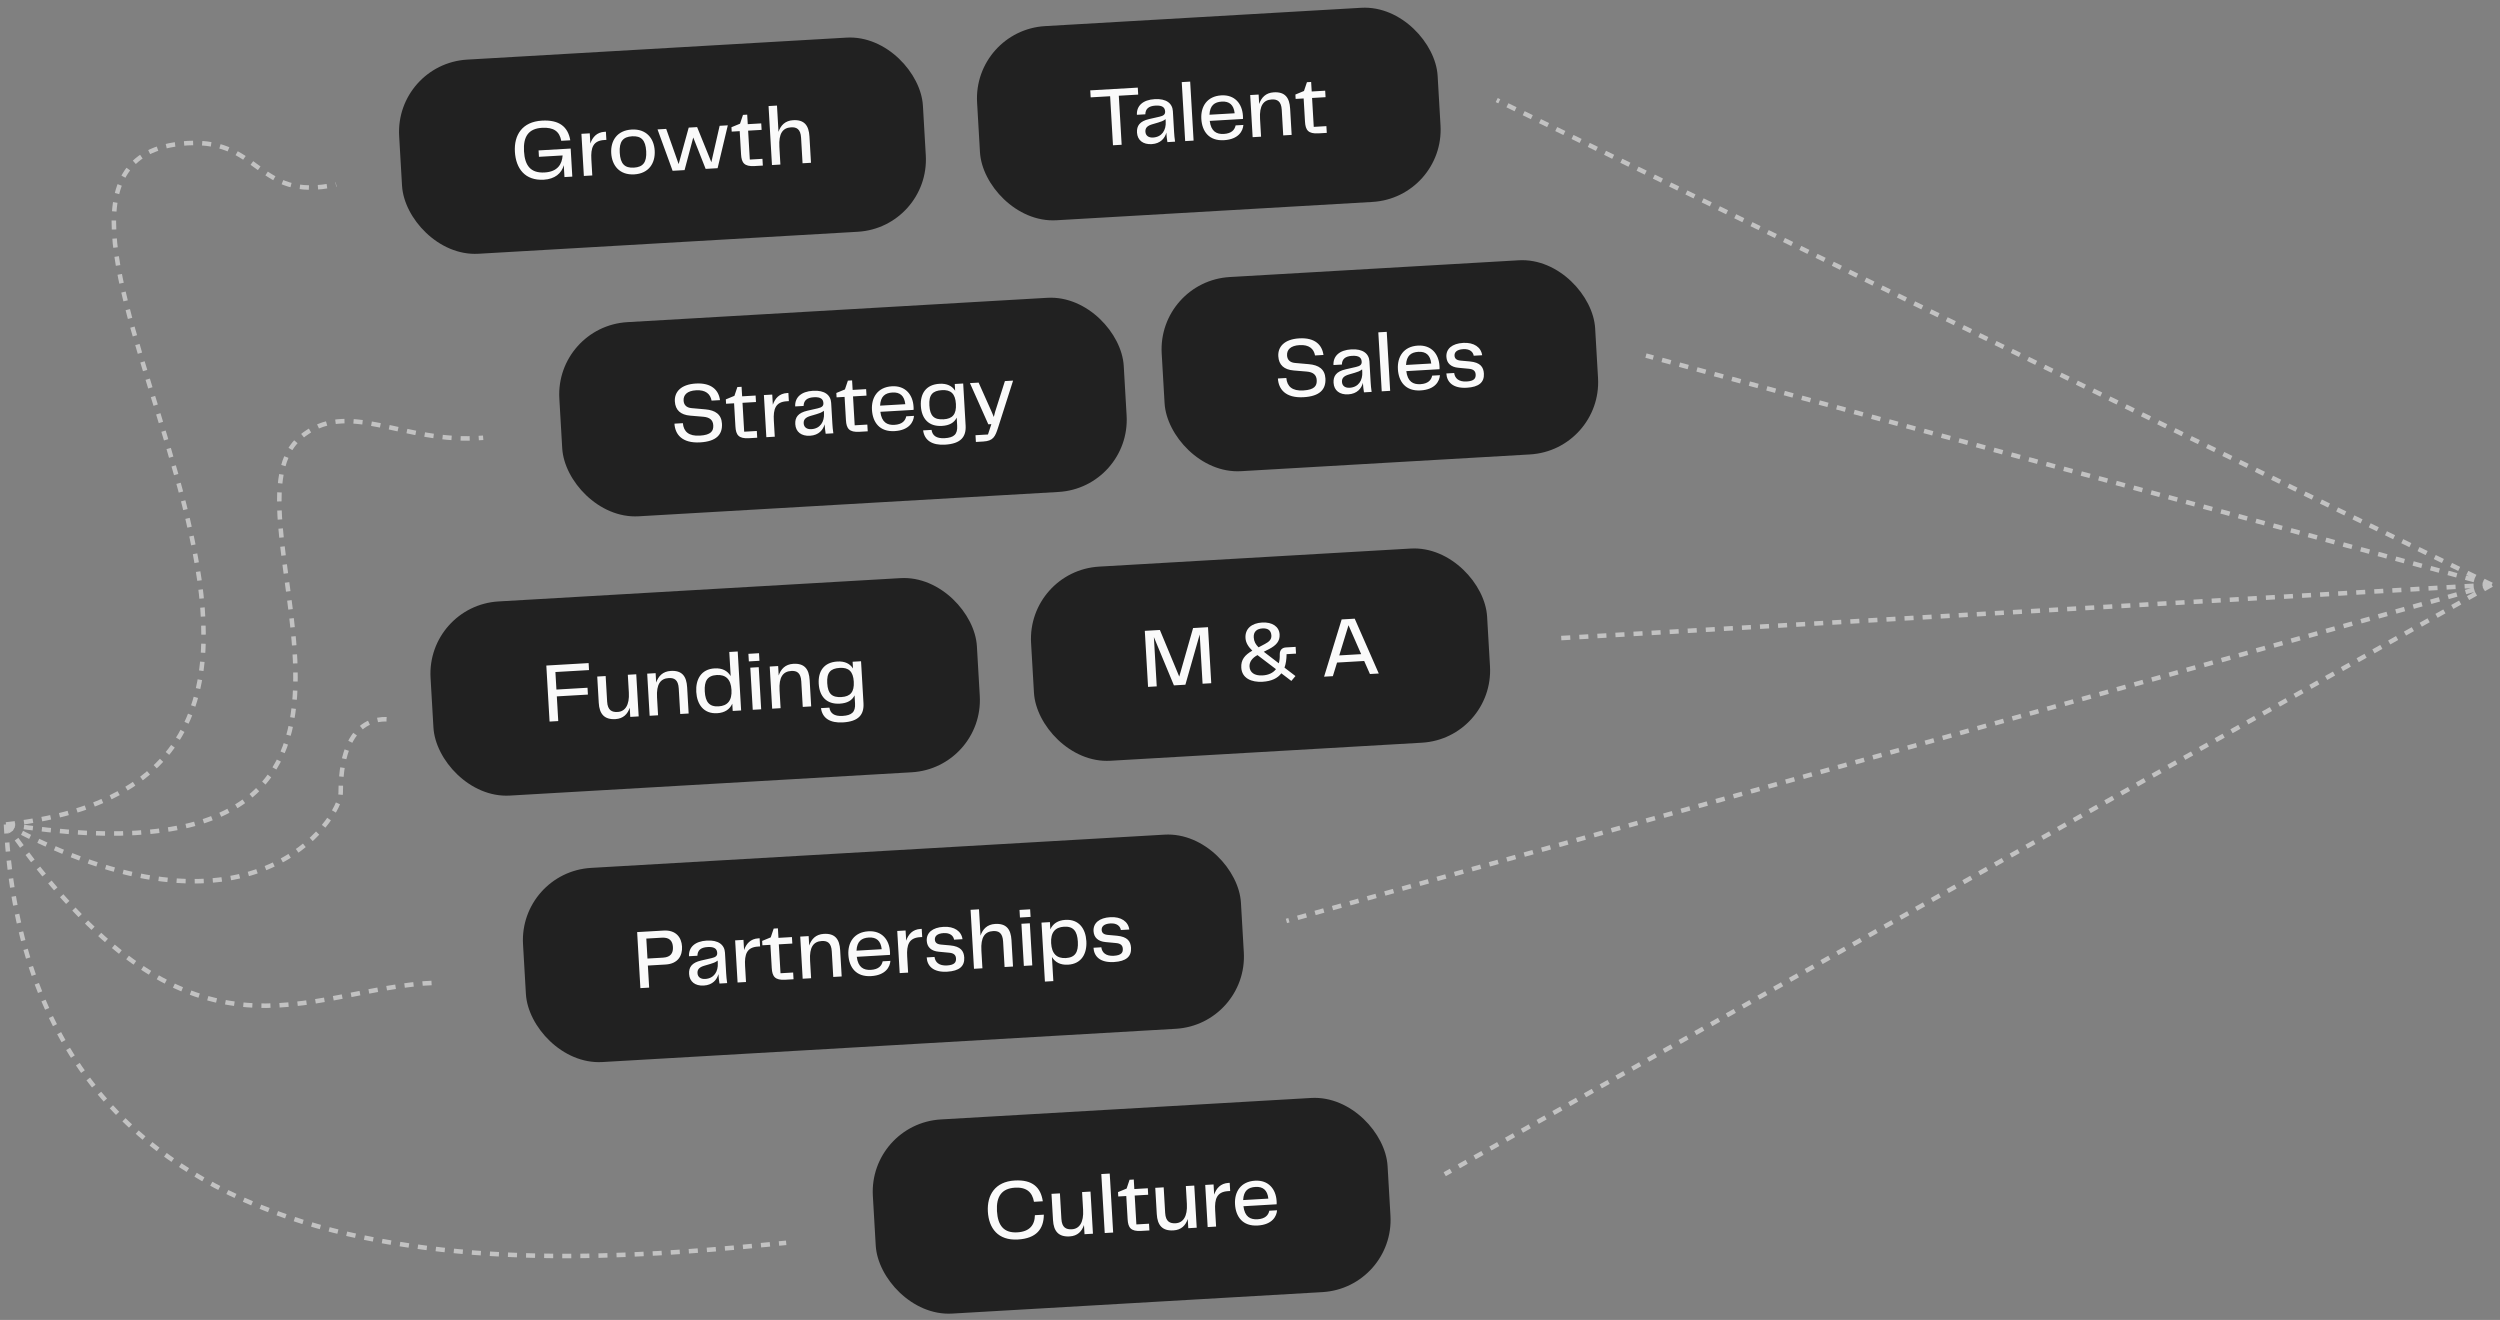 <svg width="536" height="283" viewBox="0 0 536 283" fill="none" xmlns="http://www.w3.org/2000/svg">
<rect x="0" y="0" width="536" height="283" fill="#808080" stroke="none"/>
<rect x="119.024" y="69.966" width="121.21" height="41.696" rx="15.515" transform="rotate(-3.318 119.024 69.966)" fill="#212121"/>
<path d="M144.602 90.833C144.733 93.091 146.189 95.073 150.127 94.845C153.56 94.646 154.926 93.189 154.788 90.823C154.673 88.835 153.353 87.951 151.24 87.766L148.27 87.503C147.14 87.405 146.615 86.783 146.563 85.898C146.493 84.687 147.293 83.789 149.244 83.676C151.286 83.558 152.299 84.46 152.563 85.894L154.37 85.79C154.082 83.649 152.557 82.034 149.179 82.23C145.963 82.416 144.572 84.055 144.688 86.061C144.797 87.94 145.924 88.944 147.983 89.114L150.788 89.351C152.154 89.471 152.858 90.046 152.923 91.166C152.994 92.395 152.464 93.259 150.044 93.4C147.677 93.537 146.568 92.55 146.408 90.728L144.602 90.833ZM162.346 93.847L162.262 92.401L159.552 92.558L159.193 86.362L162.084 86.194L162.003 84.803L159.113 84.971L158.994 82.929L158.091 82.982L157.457 84.867L155.616 85.627L155.67 86.566L157.387 86.467L157.676 91.453C157.78 93.259 158.372 94.077 160.558 93.95L162.346 93.847ZM168.758 84.267C167.078 84.364 166.16 85.414 165.696 86.782L165.569 84.597L163.781 84.7L164.304 93.733L166.111 93.628L165.911 90.178C165.768 87.721 166.259 86.17 168.679 86.029L169.131 86.003L169.029 84.251L168.758 84.267ZM173.662 93.426C175.577 93.315 176.504 92.12 176.8 90.96C176.842 91.683 176.913 92.295 177.026 92.996L178.67 92.9C178.549 92.055 178.499 91.514 178.461 90.846L178.201 86.366C178.105 84.704 176.81 83.637 174.317 83.781C171.752 83.93 170.395 85.223 170.488 87.139L172.294 87.034C172.319 85.891 172.989 85.254 174.47 85.168C176.024 85.078 176.49 85.613 176.537 86.426C176.573 87.058 176.192 87.352 175.333 87.547L173.097 88.057C171.093 88.518 170.425 89.499 170.509 90.944C170.605 92.606 171.819 93.533 173.662 93.426ZM173.96 92.013C173.021 92.068 172.362 91.635 172.311 90.767C172.263 89.936 172.726 89.475 173.831 89.157L175.061 88.795C175.596 88.638 176.165 88.46 176.632 88.07L176.664 88.612C176.768 90.418 175.857 91.903 173.96 92.013ZM186.04 92.473L185.956 91.028L183.246 91.185L182.887 84.988L185.777 84.821L185.697 83.43L182.806 83.597L182.688 81.556L181.785 81.608L181.151 83.494L179.31 84.253L179.364 85.192L181.08 85.093L181.369 90.079C181.474 91.886 182.065 92.703 184.251 92.577L186.04 92.473ZM191.776 91.089C190.222 91.179 189.026 90.56 188.75 88.292L195.867 87.879C195.89 87.642 195.877 87.425 195.864 87.191C195.714 84.607 194.114 82.652 191.242 82.818C188.153 82.997 186.796 85.233 186.949 87.871C187.104 90.544 188.583 92.616 191.799 92.429C194.979 92.245 195.87 90.417 195.96 89.161L194.298 89.257C194.099 90.211 193.42 90.994 191.776 91.089ZM191.337 84.154C192.945 84.061 193.897 84.84 194.093 86.659L188.691 86.972C188.792 84.954 189.784 84.244 191.337 84.154ZM204.784 83.773C204.126 82.742 203.024 82.189 201.435 82.282C198.526 82.45 197.279 84.39 197.433 87.045C197.587 89.701 199.05 91.483 201.958 91.315C203.548 91.222 204.584 90.637 205.118 89.536L205.218 91.271C205.326 93.131 204.515 93.831 202.546 93.945C200.739 94.05 199.902 93.373 199.724 92.169L197.917 92.274C198.206 94.432 199.862 95.496 202.608 95.337C205.987 95.141 207.171 93.677 207.028 91.22L206.507 82.223L204.7 82.328L204.784 83.773ZM202.311 89.898C200.306 90.015 199.391 89.234 199.258 86.939C199.125 84.645 199.944 83.764 201.949 83.648C203.846 83.538 204.819 84.388 204.948 86.61C205.077 88.832 204.208 89.788 202.311 89.898ZM213.352 88.298L213.072 89.401L212.63 88.34L209.817 82.031L207.956 82.139L211.894 90.974L212.545 90.936L211.821 93.154L209.147 93.309L209.231 94.754L210.785 94.664C212.971 94.537 213.37 93.608 214 91.65L217.206 81.603L215.453 81.705L213.352 88.298Z" fill="#FAFAFA"/>
<rect x="84.68" y="13.678" width="112.483" height="41.696" rx="15.515" transform="rotate(-3.318 84.68 13.678)" fill="#212121"/>
<path d="M116.595 38.529C118.926 38.393 120.414 37.183 120.874 35.416L121.022 37.964L122.702 37.866L122.353 31.85L115.47 32.249L115.549 33.622L120.626 33.328C120.497 35.166 119.595 36.814 116.777 36.977C113.778 37.151 112.524 35.52 112.344 32.431C112.163 29.305 113.295 27.572 116.204 27.403C118.751 27.256 119.966 28.2 120.335 30.191L122.268 30.079C121.773 27.171 119.891 25.649 116.187 25.864C111.924 26.111 110.187 28.985 110.393 32.544C110.601 36.121 112.548 38.763 116.595 38.529ZM129.634 28.256C127.954 28.354 127.036 29.404 126.571 30.772L126.445 28.586L124.656 28.69L125.18 37.723L126.986 37.618L126.786 34.167C126.644 31.71 127.134 30.159 129.555 30.019L130.007 29.993L129.905 28.241L129.634 28.256ZM135.987 37.386C139.13 37.204 140.522 34.948 140.368 32.292C140.217 29.673 138.573 27.593 135.43 27.775C132.286 27.957 130.894 30.195 131.046 32.833C131.201 35.507 132.844 37.568 135.987 37.386ZM132.872 32.745C132.733 30.342 133.563 29.334 135.514 29.22C137.465 29.107 138.405 30.014 138.545 32.416C138.684 34.819 137.854 35.828 135.903 35.941C133.952 36.054 133.011 35.148 132.872 32.745ZM152.512 34.779L149.465 27.252L147.658 27.356L145.502 35.185L142.835 27.636L140.974 27.744L144.208 36.62L146.773 36.471L148.633 29.475L151.289 36.209L153.855 36.06L156.041 26.87L154.289 26.972L152.512 34.779ZM163.552 35.498L163.468 34.053L160.759 34.21L160.399 28.013L163.29 27.846L163.209 26.455L160.319 26.622L160.2 24.581L159.297 24.633L158.663 26.519L156.822 27.278L156.877 28.218L158.593 28.118L158.882 33.104C158.987 34.911 159.578 35.729 161.764 35.602L163.552 35.498ZM170.046 25.768C168.312 25.869 167.375 26.902 166.911 28.27L166.584 22.634L164.777 22.739L165.51 35.385L167.317 35.28L167.096 31.468C166.929 28.596 167.839 27.401 169.609 27.298C170.748 27.232 171.641 27.634 171.751 29.53L172.068 35.005L173.875 34.9L173.548 29.263C173.411 26.897 172.449 25.629 170.046 25.768Z" fill="#FAFAFA"/>
<rect x="208.59" y="6.495" width="98.907" height="41.696" rx="15.515" transform="rotate(-3.318 208.59 6.495)" fill="#212121"/>
<path d="M233.752 19.374L233.839 20.874L238.012 20.632L238.622 31.146L240.482 31.038L239.873 20.524L244.028 20.283L243.941 18.784L233.752 19.374ZM246.926 30.9C248.841 30.789 249.768 29.593 250.064 28.434C250.106 29.157 250.177 29.769 250.291 30.47L251.935 30.374C251.813 29.529 251.764 28.988 251.725 28.32L251.465 23.84C251.369 22.178 250.074 21.111 247.581 21.255C245.016 21.404 243.659 22.697 243.752 24.613L245.558 24.508C245.583 23.365 246.253 22.728 247.734 22.642C249.288 22.552 249.754 23.087 249.801 23.9C249.838 24.532 249.456 24.826 248.597 25.021L246.361 25.531C244.357 25.992 243.689 26.973 243.773 28.418C243.869 30.081 245.083 31.007 246.926 30.9ZM247.225 29.487C246.285 29.542 245.626 29.109 245.575 28.241C245.527 27.41 245.99 26.949 247.095 26.631L248.325 26.269C248.86 26.111 249.429 25.933 249.896 25.544L249.928 26.086C250.032 27.892 249.121 29.377 247.225 29.487ZM255.906 30.144L255.173 17.498L253.366 17.603L254.099 30.249L255.906 30.144ZM262.393 28.717C260.84 28.807 259.644 28.187 259.367 25.919L266.485 25.507C266.508 25.27 266.495 25.053 266.482 24.818C266.332 22.235 264.732 20.279 261.86 20.446C258.77 20.625 257.414 22.86 257.566 25.498C257.721 28.172 259.201 30.243 262.417 30.057C265.596 29.872 266.487 28.044 266.578 26.788L264.916 26.885C264.717 27.839 264.037 28.621 262.393 28.717ZM261.955 21.781C263.563 21.688 264.514 22.467 264.711 24.286L259.309 24.599C259.409 22.582 260.401 21.872 261.955 21.781ZM273.102 19.794C271.368 19.894 270.431 20.928 269.966 22.296L269.849 20.273L268.042 20.377L268.566 29.41L270.373 29.305L270.152 25.494C269.985 22.621 270.895 21.426 272.665 21.324C273.803 21.258 274.697 21.659 274.807 23.556L275.124 29.03L276.931 28.925L276.604 23.289C276.467 20.922 275.505 19.655 273.102 19.794ZM284.462 28.489L284.378 27.043L281.668 27.2L281.309 21.004L284.2 20.836L284.119 19.445L281.228 19.613L281.11 17.571L280.207 17.624L279.573 19.509L277.732 20.269L277.786 21.208L279.503 21.109L279.792 26.095C279.896 27.901 280.488 28.719 282.673 28.592L284.462 28.489Z" fill="#FAFAFA"/>
<rect x="91.414" y="129.844" width="117.331" height="41.696" rx="15.515" transform="rotate(-3.318 91.414 129.844)" fill="#212121"/>
<path d="M126.2 142.166L117.131 142.692L117.828 154.705L119.688 154.598L119.382 149.304L126.048 148.918L125.963 147.454L119.297 147.841L119.079 144.083L126.287 143.665L126.2 142.166ZM134.825 148.481C134.981 151.173 134.028 152.552 132.42 152.645C131.21 152.715 130.28 152.316 130.17 150.419L129.853 144.945L128.046 145.05L128.373 150.686C128.51 153.053 129.544 154.316 131.947 154.177C133.645 154.078 134.566 153.083 135.014 151.733L135.128 153.703L136.934 153.598L136.411 144.565L134.604 144.67L134.825 148.481ZM143.819 143.845C142.085 143.946 141.148 144.979 140.683 146.347L140.566 144.324L138.759 144.429L139.283 153.462L141.09 153.357L140.869 149.545C140.702 146.673 141.612 145.478 143.382 145.375C144.52 145.309 145.414 145.711 145.524 147.608L145.841 153.081L147.647 152.977L147.321 147.34C147.183 144.974 146.222 143.706 143.819 143.845ZM156.659 144.95C155.976 143.811 154.836 143.207 153.21 143.301C150.301 143.47 149.125 145.695 149.279 148.351C149.433 151.006 150.858 153.081 153.767 152.912C155.393 152.818 156.456 152.085 157.002 150.876L157.092 152.429L158.899 152.324L158.166 139.678L156.359 139.783L156.659 144.95ZM154.062 151.445C152.057 151.561 151.233 150.485 151.103 148.245C150.974 146.005 151.667 144.841 153.673 144.724C155.57 144.614 156.696 145.6 156.83 147.913C156.964 150.225 155.959 151.335 154.062 151.445ZM162.828 141.674L162.734 140.048L160.458 140.18L160.552 141.806L162.828 141.674ZM163.195 152.075L162.672 143.042L160.865 143.147L161.389 152.18L163.195 152.075ZM170.089 142.322C168.354 142.423 167.417 143.456 166.953 144.824L166.835 142.801L165.029 142.906L165.552 151.939L167.359 151.834L167.138 148.022C166.972 145.15 167.881 143.955 169.652 143.852C170.79 143.786 171.683 144.188 171.793 146.085L172.11 151.559L173.917 151.454L173.59 145.817C173.453 143.451 172.491 142.183 170.089 142.322ZM182.885 143.321C182.227 142.289 181.126 141.737 179.536 141.829C176.627 141.998 175.38 143.937 175.534 146.593C175.688 149.248 177.151 151.031 180.06 150.862C181.649 150.77 182.685 150.184 183.219 149.084L183.32 150.818C183.428 152.679 182.616 153.378 180.647 153.493C178.841 153.597 178.004 152.921 177.825 151.717L176.019 151.821C176.307 153.98 177.964 155.044 180.71 154.885C184.088 154.689 185.272 153.225 185.13 150.768L184.608 141.771L182.801 141.876L182.885 143.321ZM180.413 149.446C178.407 149.562 177.492 148.781 177.359 146.487C177.226 144.193 178.045 143.311 180.05 143.195C181.947 143.085 182.921 143.935 183.05 146.157C183.178 148.379 182.309 149.336 180.413 149.446Z" fill="#FAFAFA"/>
<rect x="111.238" y="186.974" width="154.179" height="41.696" rx="15.515" transform="rotate(-3.318 111.238 186.974)" fill="#212121"/>
<path d="M142.276 199.513L136.603 199.842L137.3 211.855L139.179 211.746L138.904 207.013L142.698 206.793C145.372 206.638 146.339 204.878 146.226 202.927C146.115 201.012 144.95 199.358 142.276 199.513ZM138.817 205.514L138.569 201.232L141.911 201.038C143.609 200.94 144.204 201.812 144.275 203.04C144.346 204.269 143.858 205.222 142.159 205.32L138.817 205.514ZM150.893 211.303C152.808 211.192 153.736 209.996 154.031 208.837C154.073 209.56 154.145 210.172 154.258 210.872L155.902 210.777C155.781 209.932 155.731 209.391 155.692 208.723L155.433 204.242C155.336 202.58 154.042 201.513 151.549 201.658C148.983 201.807 147.626 203.1 147.719 205.016L149.526 204.911C149.55 203.768 150.22 203.131 151.702 203.045C153.255 202.955 153.721 203.49 153.768 204.303C153.805 204.935 153.423 205.229 152.565 205.424L150.328 205.934C148.325 206.395 147.657 207.376 147.741 208.821C147.837 210.483 149.051 211.41 150.893 211.303ZM151.192 209.89C150.253 209.944 149.593 209.511 149.543 208.644C149.495 207.813 149.957 207.351 151.063 207.033L152.293 206.672C152.827 206.514 153.397 206.336 153.864 205.947L153.895 206.489C154 208.295 153.089 209.78 151.192 209.89ZM162.592 201.181C160.911 201.278 159.994 202.328 159.529 203.697L159.402 201.511L157.614 201.614L158.137 210.647L159.944 210.543L159.744 207.092C159.602 204.635 160.092 203.084 162.513 202.944L162.964 202.918L162.863 201.165L162.592 201.181ZM170.134 209.952L170.051 208.507L167.341 208.664L166.982 202.467L169.872 202.3L169.791 200.908L166.901 201.076L166.783 199.035L165.879 199.087L165.245 200.973L163.404 201.732L163.459 202.671L165.175 202.572L165.464 207.558C165.569 209.365 166.16 210.182 168.346 210.056L170.134 209.952ZM176.629 200.222C174.894 200.323 173.957 201.356 173.493 202.724L173.375 200.701L171.569 200.805L172.093 209.838L173.899 209.734L173.678 205.922C173.512 203.049 174.421 201.855 176.192 201.752C177.33 201.686 178.223 202.087 178.333 203.984L178.65 209.458L180.457 209.353L180.13 203.717C179.993 201.35 179.031 200.083 176.629 200.222ZM186.72 207.939C185.167 208.029 183.971 207.41 183.694 205.142L190.812 204.729C190.835 204.492 190.822 204.275 190.808 204.04C190.659 201.457 189.059 199.501 186.186 199.668C183.097 199.847 181.74 202.083 181.893 204.72C182.048 207.394 183.528 209.465 186.744 209.279C189.923 209.095 190.814 207.267 190.904 206.011L189.242 206.107C189.044 207.061 188.364 207.844 186.72 207.939ZM186.282 201.004C187.89 200.911 188.841 201.689 189.037 203.509L183.636 203.822C183.736 201.804 184.728 201.094 186.282 201.004ZM197.347 199.166C195.667 199.263 194.749 200.314 194.285 201.682L194.158 199.496L192.369 199.6L192.893 208.632L194.7 208.528L194.499 205.077C194.357 202.62 194.847 201.069 197.268 200.929L197.72 200.903L197.618 199.15L197.347 199.166ZM198.684 205.27C198.79 207.112 200.086 208.506 203.066 208.333C205.686 208.181 206.841 207.153 206.733 205.292C206.652 203.901 205.978 202.907 203.718 202.694L201.751 202.518C200.767 202.43 200.469 201.994 200.438 201.452C200.396 200.729 200.924 200.137 202.315 200.056C203.706 199.976 204.415 200.641 204.554 201.467L206.36 201.362C206.135 199.672 204.622 198.581 202.291 198.716C199.925 198.853 198.595 199.982 198.695 201.716C198.775 203.089 199.674 203.907 201.259 204.051L203.519 204.264C204.485 204.353 204.925 204.745 204.968 205.485C205.016 206.316 204.651 206.9 203.043 206.993C201.291 207.094 200.5 206.27 200.364 205.172L198.684 205.27ZM213.36 198.093C211.626 198.193 210.689 199.226 210.224 200.595L209.897 194.958L208.091 195.063L208.824 207.709L210.631 207.604L210.41 203.792C210.243 200.92 211.153 199.725 212.923 199.623C214.061 199.557 214.955 199.958 215.065 201.855L215.382 207.329L217.188 207.224L216.862 201.588C216.725 199.221 215.763 197.953 213.36 198.093ZM220.955 196.583L220.86 194.957L218.584 195.089L218.678 196.715L220.955 196.583ZM221.322 206.984L220.798 197.952L218.992 198.056L219.515 207.089L221.322 206.984ZM228.428 197.219C226.802 197.313 225.738 198.046 225.192 199.256L225.102 197.702L223.296 197.807L224.029 210.453L225.835 210.348L225.536 205.181C226.218 206.32 227.359 206.924 228.985 206.83C231.893 206.662 233.069 204.436 232.915 201.781C232.761 199.125 231.336 197.051 228.428 197.219ZM228.522 205.407C226.625 205.517 225.498 204.531 225.364 202.218C225.23 199.906 226.235 198.796 228.132 198.686C230.137 198.57 230.961 199.646 231.091 201.886C231.221 204.127 230.527 205.291 228.522 205.407ZM234.445 203.197C234.551 205.039 235.847 206.432 238.828 206.26C241.447 206.108 242.602 205.08 242.494 203.219C242.413 201.828 241.74 200.834 239.479 200.621L237.512 200.445C236.528 200.357 236.231 199.921 236.199 199.379C236.157 198.656 236.685 198.064 238.076 197.983C239.467 197.902 240.176 198.568 240.315 199.394L242.121 199.289C241.896 197.599 240.383 196.508 238.053 196.643C235.686 196.78 234.356 197.909 234.456 199.643C234.536 201.016 235.435 201.834 237.02 201.978L239.281 202.191C240.246 202.28 240.686 202.672 240.729 203.412C240.777 204.243 240.412 204.826 238.804 204.92C237.052 205.021 236.261 204.197 236.125 203.099L234.445 203.197Z" fill="#FAFAFA"/>
<rect x="186.241" y="240.904" width="110.543" height="41.696" rx="15.515" transform="rotate(-3.318 186.241 240.904)" fill="#212121"/>
<path d="M218.235 265.75C222.209 265.519 223.777 263.489 223.799 260.424L221.884 260.535C221.846 262.694 220.711 264.065 218.11 264.216C215.255 264.382 213.931 262.791 213.749 259.665C213.568 256.54 214.755 254.804 217.609 254.638C220.102 254.494 221.327 255.619 221.682 257.665L223.579 257.555C223.135 254.59 221.386 252.878 217.556 253.1C213.311 253.346 211.594 256.256 211.798 259.778C212.006 263.355 213.99 265.996 218.235 265.75ZM232.218 259.392C232.374 262.084 231.421 263.463 229.813 263.556C228.603 263.626 227.673 263.227 227.563 261.33L227.246 255.856L225.44 255.96L225.766 261.597C225.903 263.964 226.937 265.227 229.34 265.088C231.038 264.989 231.959 263.993 232.407 262.644L232.521 264.613L234.328 264.508L233.804 255.476L231.997 255.58L232.218 259.392ZM238.659 264.257L237.926 251.611L236.12 251.716L236.853 264.362L238.659 264.257ZM246.433 263.807L246.349 262.361L243.639 262.519L243.28 256.322L246.17 256.154L246.09 254.763L243.199 254.931L243.081 252.89L242.178 252.942L241.544 254.828L239.703 255.587L239.757 256.526L241.473 256.427L241.762 261.413C241.867 263.219 242.458 264.037 244.644 263.91L246.433 263.807ZM254.465 258.103C254.621 260.794 253.668 262.173 252.06 262.266C250.85 262.336 249.92 261.937 249.81 260.04L249.493 254.566L247.687 254.671L248.013 260.307C248.15 262.674 249.184 263.937 251.587 263.798C253.285 263.7 254.206 262.704 254.654 261.354L254.768 263.324L256.575 263.219L256.051 254.186L254.244 254.291L254.465 258.103ZM263.377 253.616C261.697 253.714 260.779 254.764 260.315 256.132L260.188 253.946L258.4 254.05L258.923 263.083L260.73 262.978L260.53 259.527C260.387 257.07 260.878 255.519 263.298 255.379L263.75 255.353L263.648 253.6L263.377 253.616ZM269.617 261.411C268.063 261.501 266.867 260.882 266.591 258.614L273.709 258.201C273.731 257.964 273.719 257.748 273.705 257.513C273.555 254.929 271.955 252.974 269.083 253.14C265.994 253.319 264.637 255.555 264.79 258.193C264.945 260.867 266.424 262.938 269.64 262.751C272.82 262.567 273.711 260.739 273.801 259.483L272.139 259.579C271.941 260.533 271.261 261.316 269.617 261.411ZM269.179 254.476C270.786 254.383 271.738 255.162 271.934 256.981L266.532 257.294C266.633 255.276 267.625 254.566 269.179 254.476Z" fill="#FAFAFA"/>
<rect x="220.165" y="122.38" width="97.937" height="41.696" rx="15.515" transform="rotate(-3.318 220.165 122.38)" fill="#212121"/>
<path d="M258.996 134.468L255.798 134.653L252.831 145.066L248.68 135.066L245.446 135.253L246.143 147.267L248.004 147.159L247.391 136.59L251.689 146.945L254.146 146.803L257.219 136.021L257.831 146.589L259.692 146.481L258.996 134.468ZM277.783 138.689L275.706 138.81C274.965 138.853 274.356 139.287 274.381 140.337C274.403 141.042 274.33 141.663 274.181 142.215L271.108 139.856C271.052 139.823 271.012 139.771 270.956 139.738L272.083 139.165C273.614 138.369 274.432 137.47 274.348 136.025C274.251 134.345 272.779 133.342 270.593 133.469C268.334 133.6 266.918 134.806 267.033 136.793C267.095 137.859 267.688 138.713 268.495 139.5C266.864 140.446 266.035 141.455 266.133 143.153C266.265 145.43 268.328 146.307 270.676 146.171C272.61 146.059 273.914 145.421 274.722 144.359L276.865 145.993L277.747 144.945L275.395 143.142C275.692 142.327 275.834 141.34 275.844 140.252L277.867 140.135L277.783 138.689ZM270.666 134.734C271.822 134.667 272.52 135.134 272.585 136.254C272.634 137.103 272.1 137.587 271.186 138.075L269.832 138.788C269.216 138.171 268.854 137.558 268.802 136.654C268.731 135.444 269.456 134.804 270.666 134.734ZM270.688 144.811C268.918 144.913 267.967 144.153 267.896 142.924C267.838 141.913 268.477 141.06 269.602 140.451L270.133 140.855L273.565 143.466C272.942 144.281 271.971 144.736 270.688 144.811ZM295.609 144.399L290.451 132.644L287.651 132.806L283.885 145.079L285.764 144.97L286.664 142.054L292.481 141.716L293.713 144.509L295.609 144.399ZM289.118 134.045L291.834 140.249L287.137 140.522L289.118 134.045Z" fill="#FAFAFA"/>
<rect x="248.169" y="60.294" width="93.089" height="41.696" rx="15.515" transform="rotate(-3.318 248.169 60.294)" fill="#212121"/>
<path d="M273.983 81.147C274.113 83.406 275.57 85.388 279.508 85.159C282.941 84.96 284.306 83.504 284.169 81.137C284.054 79.15 282.734 78.266 280.62 78.08L277.65 77.817C276.521 77.719 275.995 77.097 275.944 76.212C275.874 75.002 276.674 74.103 278.625 73.99C280.666 73.872 281.679 74.774 281.944 76.209L283.75 76.104C283.463 73.964 281.938 72.348 278.559 72.544C275.343 72.731 273.952 74.37 274.068 76.375C274.177 78.254 275.305 79.258 277.363 79.429L280.168 79.665C281.535 79.785 282.239 80.361 282.304 81.481C282.375 82.709 281.845 83.574 279.424 83.714C277.058 83.851 275.949 82.864 275.789 81.043L273.983 81.147ZM289.07 84.551C290.985 84.44 291.912 83.244 292.208 82.085C292.249 82.808 292.321 83.42 292.434 84.12L294.078 84.025C293.957 83.18 293.907 82.639 293.869 81.971L293.609 77.49C293.512 75.828 292.218 74.761 289.725 74.906C287.16 75.055 285.803 76.348 285.896 78.264L287.702 78.159C287.726 77.016 288.396 76.379 289.878 76.293C291.432 76.203 291.898 76.737 291.945 77.55C291.981 78.183 291.6 78.477 290.741 78.671L288.505 79.182C286.501 79.642 285.833 80.624 285.917 82.069C286.013 83.731 287.227 84.658 289.07 84.551ZM289.368 83.138C288.429 83.192 287.769 82.759 287.719 81.892C287.671 81.061 288.134 80.599 289.239 80.281L290.469 79.92C291.003 79.762 291.573 79.584 292.04 79.194L292.071 79.736C292.176 81.543 291.265 83.028 289.368 83.138ZM298.05 83.795L297.317 71.148L295.51 71.253L296.243 83.899L298.05 83.795ZM304.537 82.367C302.984 82.457 301.788 81.838 301.511 79.57L308.629 79.157C308.651 78.92 308.639 78.703 308.625 78.469C308.476 75.885 306.876 73.93 304.003 74.096C300.914 74.275 299.557 76.511 299.71 79.148C299.865 81.822 301.345 83.894 304.561 83.707C307.74 83.523 308.631 81.695 308.721 80.439L307.059 80.535C306.861 81.489 306.181 82.272 304.537 82.367ZM304.099 75.432C305.707 75.339 306.658 76.117 306.854 77.937L301.453 78.25C301.553 76.232 302.545 75.522 304.099 75.432ZM310.096 80.069C310.203 81.912 311.498 83.305 314.479 83.132C317.099 82.98 318.254 81.953 318.146 80.092C318.065 78.701 317.391 77.707 315.131 77.493L313.163 77.317C312.179 77.229 311.882 76.793 311.851 76.251C311.809 75.529 312.336 74.936 313.727 74.856C315.119 74.775 315.828 75.441 315.966 76.267L317.773 76.162C317.548 74.471 316.035 73.38 313.704 73.516C311.338 73.653 310.007 74.781 310.108 76.516C310.187 77.889 311.087 78.707 312.672 78.85L314.932 79.064C315.898 79.153 316.338 79.544 316.381 80.285C316.429 81.116 316.064 81.699 314.456 81.792C312.704 81.894 311.913 81.07 311.776 79.972L310.096 80.069Z" fill="#FAFAFA"/>
<path d="M1.287 176.763C100.679 166.095 -13.104 36.555 38.62 30.825C56.074 28.891 54.62 43.434 72.074 39.555M1.287 176.763C102.134 192.281 44.834 110.558 64.317 93.859C74.498 85.132 86.134 95.314 103.588 93.859M1.287 176.763C54.135 205.372 73.044 175.312 73.044 169.979C73.044 150.928 84.68 154.464 84.68 154.464M1.287 176.763C41.044 233.493 65.286 211.675 93.407 210.705M1.287 176.763C6.621 281.977 118.134 271.31 168.557 266.462" stroke="#C2C2C2" stroke-width="0.97" stroke-dasharray="1.94 1.94"/>
<path d="M534.224 125.374L320.895 21.453M534.224 125.374L352.894 76.239M534.224 125.374L333.986 136.844M534.224 125.374L275.805 197.449M534.224 125.374L309.744 251.751" stroke="#C2C2C2" stroke-width="0.97" stroke-dasharray="1.94 1.94"/>
</svg>
